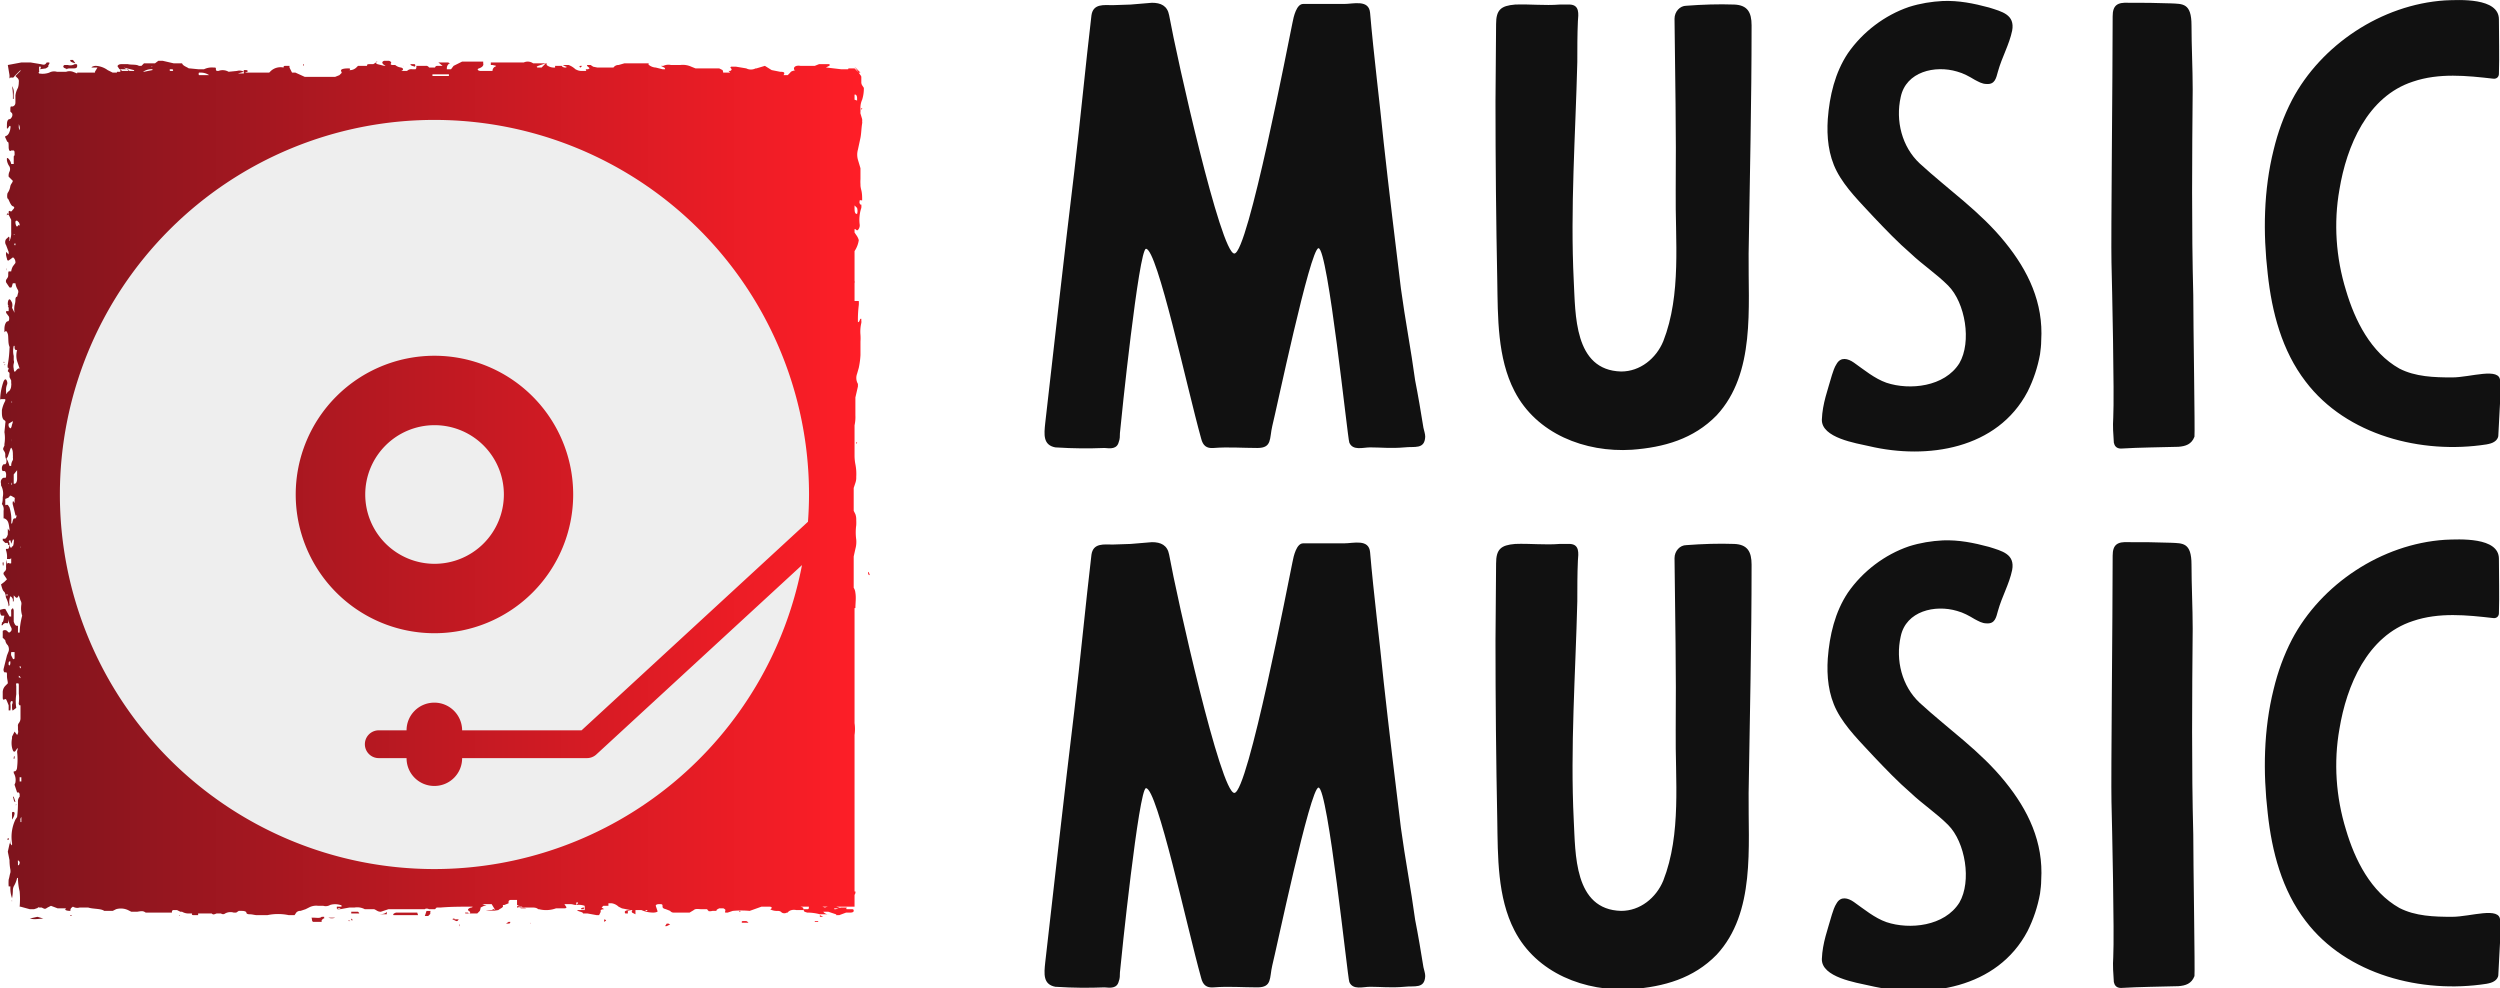 <svg xmlns:xlink="http://www.w3.org/1999/xlink" xmlns="http://www.w3.org/2000/svg" viewBox="0 0 292 115.441" preserveAspectRatio="xMidYMid meet" class="css-ata32y" id="aeehgcfc" width="292"  height="115.441" ><defs id="SvgjsDefs1215"><linearGradient id="SvgjsLinearGradient1224"><stop id="SvgjsStop1225" stop-color="#7d141d" offset="0"></stop><stop id="SvgjsStop1226" stop-color="#ff1e27" offset="1"></stop></linearGradient><linearGradient id="SvgjsLinearGradient1224"><stop id="SvgjsStop1225" stop-color="#7d141d" offset="0"></stop><stop id="SvgjsStop1226" stop-color="#ff1e27" offset="1"></stop></linearGradient><linearGradient id="SvgjsLinearGradient1224"><stop id="SvgjsStop1225" stop-color="#7d141d" offset="0"></stop><stop id="SvgjsStop1226" stop-color="#ff1e27" offset="1"></stop></linearGradient><linearGradient id="SvgjsLinearGradient1224"><stop id="SvgjsStop1225" stop-color="#7d141d" offset="0"></stop><stop id="SvgjsStop1226" stop-color="#ff1e27" offset="1"></stop></linearGradient><linearGradient id="SvgjsLinearGradient1224"><stop id="SvgjsStop1225" stop-color="#7d141d" offset="0"></stop><stop id="SvgjsStop1226" stop-color="#ff1e27" offset="1"></stop></linearGradient></defs><g id="SvgjsG1216" featurekey="symbolGroupContainer" transform="matrix(0.988,0,0,0.988,0.023,7)" fill="url(&quot;#SvgjsLinearGradient1224&quot;)"><g xmlns="http://www.w3.org/2000/svg" fill="url(&quot;#SvgjsLinearGradient1224&quot;)"><path d="M1.4 6.1zm-.3 86zm.5-25zm73 34.4zm-6.1.4zM76.8.5zm-69.1.8zM101.9 3a.7.7 0 0 1-.1-.4V2a.4.4 0 0 0-.1-.2l-.7-1 .7.7h-.2L101 1h-.8c.1 0 .1.1 0 .1h-.8L97.7.9h-.1l.4-.2c.1-.1.1-.1 0-.2h-1.2l-.5.2h-1.7c-.6-.1-.9.2-.7.5h.1c-.2.1-.5.1-.6.3l-.3.3h-.5c.2-.3.1-.4-.4-.4l-1-.2-.8-.5-1 .3h-.1a1.2 1.2 0 0 1-1.1 0L87 .8h-.6c-.1.1-.1.1 0 .2s.1.2-.1.3h-.2l.2.2h-.8v.1a2 2 0 0 0-.1-.4L85 1h-2.8l-.5-.2a2.4 2.4 0 0 0-1.3-.2h-1.1a1.4 1.4 0 0 0-.9.1h-.3l.4.2a.2.2 0 0 1 .1.2h-.3l-.8-.2a1.4 1.4 0 0 1-.8-.3c-.1-.1-.1-.2.1-.2h-3l-.7.2a.7.7 0 0 0-.6.3h-1.9l-.5-.1-.3-.2h-.4c-.1.1.1.2.2.3s.1.1-.1.2h-.3c.1.1.1.2 0 .2h-.5c-.3 0-.5-.1-.7-.2a2.4 2.4 0 0 0-.8-.5h-.7l.4.2c.1 0 .1 0 0 .1h-.1c-.2 0-.4-.1-.4-.2h-.8v.2a1.4 1.4 0 0 1-1-.3V.4h-.1l-.5.5h-.5c-.1-.1-.1-.1.1-.2l.9-.3H63a1.1 1.1 0 0 0-1.1-.1H58v.3h.2c.5.1.5.1.3.2s-.3.3-.3.5h-1.4c-.3 0-.5-.2-.2-.3s.6-.3.5-.6V.2h-2.5l-1 .5-.3.4h-.5c0-.2 0-.4.2-.6s0-.1 0-.2h-1.2l.5.4h-.4c-.4 0-.4 0-.5.2h-.7a.4.4 0 0 0-.4-.2h-1.1v.2s0 .1-.1.2h-.4a.7.7 0 0 0-.6.2h-.7c.3-.1.3-.3 0-.4a1.3 1.3 0 0 1-.7-.3h-.3c-.2 0-.3-.1-.2-.2s-.1-.3-.3-.3h-.5c-.3.1-.3.3 0 .5s.2.1.1.2 0 .1 0 .1l.5-.2h-.6l-.8-.2c-.2-.1-.3-.2-.1-.3h.1l-.5.3h-.5c-.2 0-.3.1-.2.2h-1.1l-.2.2a1.1 1.1 0 0 1-.9.3h.1c.1-.1.1-.2-.1-.2s-1 0-.9.3.1.2 0 .3l-.2.2-.5.2H36l-1.1-.5h-.4l-.3-.6V.7h-.5c-.2 0-.2.1-.2.2a1.7 1.7 0 0 0-1.5.4l-.2.2h-2.9c.4-.1.5-.2.2-.3h-.3v.4h-.7l.7-.2a1 1 0 0 0-.8-.1l-1 .1a1.4 1.4 0 0 0-1.2-.1c-.2 0-.3 0-.3-.2s0-.2-.3-.2a2.1 2.1 0 0 0-1.1.2h-.7l-1-.1v.4c.1 0 .1 0 0 0V1h-.1c-.3-.2-.7-.3-.8-.6h-1L19.2.1h-.5l-.4.3H17l-.3.3h-.3c-.3-.2-.9-.1-1.3-.2h-.8c-.3 0-.5.2-.4.3l.2.3h.9c.2 0 .2.1.1.2h-.7l-.2-.2v.3h-.4v.1h-.5l-.6-.3a2.6 2.6 0 0 0-1.4-.5c-.2 0-.5.1-.5.2h.7l-.3.5c0 .1 0 .1.1.1H9.1v.1l-.5-.2a1.2 1.2 0 0 0-.8 0H6.7a1.2 1.2 0 0 0-.9.1 2.3 2.3 0 0 1-1.2.1c-.1-.1-.1-.2.2-.2h-.2V.8h.2c0 .1 0 .2-.1.3l.7-.1.3-.2c-.1-.2.2-.3.1-.5h-.3c-.2.3-.3.3-.7.2L3.6.3H2.5L.9.6l.2 1.2v.4c.2-.3.4.1.6-.3l.7-.7v.1l-.6.6.2.2a.5.5 0 0 1 .2.5 2.3 2.3 0 0 1-.1.7 2.5 2.5 0 0 0-.3.9V5c0 .3-.1.4-.3.5h-.2c-.1 0-.1.2-.1.4v.2l.2.2a.5.5 0 0 1 0 .4c-.1.2-.2.3-.3.3s-.3.1-.3.6a.8.8 0 0 0 0 .2 1.1 1.1 0 0 0 0 .3h.1l.2-.3h.1a.6.6 0 0 1 0 .3 1.3 1.3 0 0 1-.1.4C1 8.8.8 9 .6 9v.2c.1.1.2.5.3.5s.1.3.1.6.1.6.3.4h.3c.1.1.1.1.1.6-.1 0-.1.1-.1.3v.7h-.3a1.2 1.2 0 0 0-.4-.7H.8a1.2 1.2 0 0 0 0 .3 1.7 1.7 0 0 0 .3.7.7.7 0 0 1 0 .6 1.1 1.1 0 0 0-.1.6l.5.5c-.1.3-.2.3-.3.6a1.8 1.8 0 0 1-.3.8c-.1.1-.1.7 0 .7s.3.8.6.9.1.3 0 .4-.1.2-.2.2h-.1c-.2-.1-.2-.1-.2.4H.8c-.1 0-.1.1-.1.2v-.1l.2-.3.4.8v1.5a2 2 0 0 1-.2 1c-.1 0 0-.1 0-.2s0-.3-.1-.3l-.2.2c-.2.1-.3.5-.1.8l.3.8a.4.4 0 0 1 0 .1v.2l-.2-.2c0-.1-.1-.1-.1 0a.9.9 0 0 0 0 .3 3.2 3.2 0 0 0 .1.4c0 .1.1.3.2.2l.3-.2c.1-.1.2-.2.3-.1a.8.8 0 0 1 .2.6l-.3.4a1.7 1.7 0 0 0-.2.6H1c-.1.2 0 .5-.1.7l-.2.3a.5.5 0 0 0 0 .3l.4.6h.1c.2.1.2-.3.3-.5h.3a2 2 0 0 0 .3.8.5.5 0 0 1 0 .4L2 28h-.1a.6.6 0 0 0-.1.3 2.3 2.3 0 0 1-.1.7 2.5 2.5 0 0 0 0 .9l-.3-.6a1.1 1.1 0 0 0 0-.6c-.1-.2-.2-.4-.3-.4s-.2.2-.2.5a.4.4 0 0 0 .1.3H.9a.5.5 0 0 1 .1.4v.2H.7v.2l.3.4c.1.1.1.6-.1.6s-.4.4-.4.9 0 .4.1.3.2 0 .3.3 0 1.1.2 1.5a.4.4 0 0 1 0 .2A13.3 13.3 0 0 1 .9 36a.8.8 0 0 0 0 .4H1c0 .2-.1.3-.1.4l.2.2v.5l.2.4v.3a.8.8 0 0 1 0 .3 1 1 0 0 1-.2.6c-.1.1-.2.1-.3.3s-.1 0-.1-.2a1.7 1.7 0 0 1 .1-.8c.1-.2 0-.5-.1-.6s-.2 0-.3.2a6.9 6.9 0 0 0-.4 2c0 .1 0 .2.1.1h.5v.2a3.7 3.7 0 0 0-.4 1.1v.3c0 .5.1.8.3.9s.1.3.1.4l-.1 1a4.2 4.2 0 0 1 0 1.4v.2c-.2.4-.2.4 0 .7a.7.7 0 0 1 .1.4 1 1 0 0 0 .1.5l.2-.3.3-.9c.1-.2.1-.2.2 0s.1.5.1.7a1.6 1.6 0 0 1 0 .3.9.9 0 0 1 0 .3 1.2 1.2 0 0 0-.2.7h-.2c-.1-.3-.2-.7-.4-.9.1.5 0 .6-.1.7H.4a.6.6 0 0 0-.2.5c0 .1 0 .2.1.3h.2c.1 0 .2.2.2.4s0 .4-.1.4-.3-.1-.5.3a.7.7 0 0 0 0 .4v.2a2 2 0 0 1 .2 1.4c0 .2 0 .5-.1.8a1 1 0 0 1 .2.8v.9h.1c.4.2.5.4.6 1.3v.2l-.2-.3v.7c-.1.3-.1.3-.3.5H.3v.2l.3.3h.3c0 .3.1.2.2.3-.1.4-.1.4-.3.4H.7a.2.2 0 0 0 0 .2 2.5 2.5 0 0 1 .1 1H1a.3.3 0 0 0 .3-.1v.6c-.2.1-.3-.1-.4 0s-.1 0-.1-.4a3 3 0 0 0-.1 1 .5.5 0 0 1-.2.4.3.3 0 0 0-.1.3l.4.6-.3.3-.4.3c.1.4.2.7.3.8s.2.2.2.4h.3a.2.2 0 0 1 0 .1H.7V63a.9.9 0 0 0 0 .6 2.6 2.6 0 0 1 .3 1s.1-.1.1-.2a1.8 1.8 0 0 1 .1-1 .6.6 0 0 1 .3.4v.2c0 .1.1 0 .1-.1v-.6l.2.2c.2.2.3 0 .4-.2l.2.6a.7.7 0 0 1 .1.5 2.9 2.9 0 0 0 .1 1.3 8.4 8.4 0 0 0-.3 2h-.2v-.8H2c-.2 0-.3-.2-.4-.5v-1.3c0-.1-.1-.3-.1-.3l-.2.2a2.6 2.6 0 0 0 0 .3v.6a.3.3 0 0 1 0-.1H.9a3.4 3.4 0 0 0 .4 1.3.4.4 0 0 1 0 .4c-.1.1-.2.3-.4.1a.4.4 0 0 0-.6-.1v.7c0 .2 0 .1.1.2l.2.2a1 1 0 0 0 .3.6.9.9 0 0 1 .1.7l-.2.5L.4 72a.5.5 0 0 0 .1.4h.1c.2 0 .2 0 .2.4s.1.6.1.9l-.3.3a1.1 1.1 0 0 0-.3.8v.5c0 .2 0 .4.2.3s.2 0 .3.2l.2.5v.6h.2a2.6 2.6 0 0 0 0-.8c0-.2.1-.3.1-.3h.1c.1 0 .1.2 0 .4v.4c0 .2.1.4.1.3l.4-.3a5.2 5.2 0 0 1 0-1.6v-1a.6.6 0 0 1 0-.3h.2c.1 0 .1.1.1.3v.9a4.3 4.3 0 0 1 0 1.1.3.3 0 0 0 .1.3h.1v1.5a.9.9 0 0 1-.2.6.5.5 0 0 0-.1.4v.4a.7.7 0 0 1-.1.6l-.3-.4-.3.6v.2a2.7 2.7 0 0 0 0 1.1c.1.4.2.6.4.4l.2-.3h.1a1.6 1.6 0 0 0-.1.4 7.9 7.9 0 0 1 0 1.8c0 .2-.1.5-.3.5h-.1v.2a1.6 1.6 0 0 1 .2 1.1c0 .1-.1.2-.1.3l.3.9h.2a.4.4 0 0 1 .1.3v.2a.8.8 0 0 0-.2.6 13.1 13.1 0 0 1-.1 1.8l-.2.3a4.8 4.8 0 0 0-.4 2.8v.2c0 .1-.1 0-.2-.2V92c0 .2 0 .5-.1.7l-.2.9.2 1a6 6 0 0 0 .1 1.1 1.1 1.1 0 0 1 0 .4c-.1.3-.1.5-.2.8a5.9 5.9 0 0 0 0 .8h.2v.3a3.4 3.4 0 0 0 .2 1.1 5.2 5.2 0 0 0 .1-1 1.3 1.3 0 0 1 .1-.4 3.3 3.3 0 0 0 .4-1h.1a6.8 6.8 0 0 0 .2 1.6 10 10 0 0 1 0 1.8h.1l1.1.3H4l.6-.2h-.2c.2-.1.2 0 .2 0h.3c.4.2.4.2.7 0l.4-.2.8.3h1c-.3.2.1.3.5.3 0-.2 0-.3.3-.5a1 1 0 0 0 .8.1h1c.6.2 1.5.1 1.9.4h1l.4-.2a2 2 0 0 1 1.4.1l.4.2h.7c.6-.1.7-.1 1 .1h3.1v-.1s0-.2.2-.2h.4l.4.2h.2a1.5 1.5 0 0 0 .9.2H25c.2.2.3.1.6 0h.5a.4.4 0 0 0 .5 0 1.3 1.3 0 0 1 1-.1h.3l.3-.2h.4c.3 0 .5.1.5.2s.1.2.4.2.6.1.8.1h1.3a6.1 6.1 0 0 1 2.5 0h.7l.2-.3a.6.6 0 0 1 .5-.2l.6-.2.4-.2a1.8 1.8 0 0 1 1.1-.2h.6a1 1 0 0 0 .8-.1 2 2 0 0 1 1.2 0c.2 0 .2.2.1.2h-.5a.8.8 0 0 0 0 .2c0 .1.2.2.4.1l1.1-.2h.6a1.9 1.9 0 0 1 1.2.2h1.1c.3.1.4.3.8.3l.9-.3h4.3c.1-.1.3-.1.5 0h.7l.2-.2h.5c1.2-.1 2.4-.1 3.6-.1h.1c.1 0 0 .1-.1.1s-.6.2-.3.4.1.2.1.3h.9l.3-.3a1.6 1.6 0 0 0 .1-.4l.4-.2h.3l-.5-.2h1.1l.3.5c.1.1 0 .2 0 .3h.1c-.1 0-.1-.1-.1-.1h-1a3.8 3.8 0 0 0 1.5 0c.2-.2.7-.3.5-.6h.2l.5-.2a.9.9 0 0 1 0-.2c0-.1.1-.2.3-.2h.7v.6h.5c-.4 0-.5.1-.5.3h1.7c.3 0 .6 0 .8.2h.1a3.4 3.4 0 0 0 2-.1h1c.2 0 .3-.1.2-.2l-.2-.3h.7c.3 0 .4.1.7.1v-.2c0-.1 0-.1.1-.1h.1a.1.1 0 0 1 0 .1l-.2.2a2.2 2.2 0 0 1 1 .1v.5h-.9c.1.2.7.2.7.4h.5l1.1.2h.3l.2-.4c-.1-.2.1-.3.4-.3l-.3-.2.2-.2h.6a.7.7 0 0 0 0-.2c0-.1 0-.1.1-.1h.3a1.5 1.5 0 0 1 .8.4l.4.2 1 .2h1.3a3.5 3.5 0 0 0 1.4.3c.3 0 .6-.1.5-.2l-.2-.6c0-.1.1-.2.4-.2s.4 0 .4.2 0 .3.4.4l.5.2a.5.5 0 0 0 .4.2h1.9l.5-.3c.2-.2.6-.1.9-.1h.7v.1c0 .1.2.2.6.1h.5c-.1-.1.1-.2.3-.3h.5c.2.1.3.2.2.3v.2h.3l.6-.2a10.5 10.5 0 0 1 2 0l1.4-.5h.9c.3 0 .4.1.2.3H91a1.7 1.7 0 0 0 .9.2c.3 0 .4.1.5.2a.6.6 0 0 0 .6 0h.1c.1-.2.5-.4 1-.3h.9c0 .2.1.2.4.3a5.6 5.6 0 0 1 1.5.2H98a.8.8 0 0 1-.7-.3h.6l.9.3c-.1 0-.1 0 0 0s0 .1 0 .1h.4l.8-.3h.5c.3 0 .4-.1.4-.2s0-.2-.2-.2h-.6c-.1 0-.1-.1 0-.2h-.7l-.6.2h-.2v-.1h.8a2.4 2.4 0 0 0-1.9-.1l-.6-.2a1.4 1.4 0 0 0-.8-.1c-.4 0-.5.1-.5.3s-.1.2-.2.2h-.5c.1-.1.1-.2-.3-.3h6.4v-1.4a.5.5 0 0 0 .1-.4h-.1V79.8a4.9 4.9 0 0 0 0-1.4V64.8h.1c0-.6.1-1.2 0-1.8a1.3 1.3 0 0 0-.2-.6v-3.7l.2-.9a3.1 3.1 0 0 0 .1-1.1 6.2 6.2 0 0 1 0-1.7 5.9 5.9 0 0 0 0-.6 1.9 1.9 0 0 0-.1-.7l-.2-.4v-2.7l.2-.6a1.8 1.8 0 0 0 .1-.7 5.9 5.9 0 0 0-.1-1.5 5.4 5.4 0 0 1-.1-1v-3.6a4.6 4.6 0 0 0 .1-1.2v-2.1l.3-1.3v-.3a1.4 1.4 0 0 1-.1-1.2l.2-.7a9.7 9.7 0 0 0 .2-1.5v-1.6a5.9 5.9 0 0 0 0-.8 4.4 4.4 0 0 1 .1-1.4 1 1 0 0 0 0-.3v-.2h-.1c-.1.1-.1.4-.3.4a13.8 13.8 0 0 1 .1-2 2.7 2.7 0 0 0 0-.5h-.5v-2.1a.6.6 0 0 0 0-.3v-3.5a3.1 3.1 0 0 0 .5-1.3 1.8 1.8 0 0 0-.3-.6l-.2-.3V20h.1c.1.1.2.2.3.1a.8.8 0 0 0 .2-.7 4.4 4.4 0 0 1 .2-1.9 1.6 1.6 0 0 0 0-.4h-.1a.4.4 0 0 1-.1-.4c0-.2.1-.1.2-.1h.1c0-.4 0-.8-.1-1.2s-.1-.5-.1-.7a4.2 4.2 0 0 1 0-.6v-1.3l-.3-1a2.2 2.2 0 0 1 0-1.2l.3-1.4c.1-.5.1-1.1.2-1.7a.5.5 0 0 0 0-.2 1.7 1.7 0 0 0 0-.3l-.3-1v.9c0-.3.1-.5.1-.8v-.3a2.3 2.3 0 0 1 .2-1.1 4.4 4.4 0 0 0 .2-1.4zM88 1.6zM1.6 20.7c0-.1.1-.1.1 0zm.1 1.2a.2.2 0 0 1 0-.2h.1v.2zM1.3 40v.4h.1a.4.4 0 0 1 0 .1c-.1 0-.1-.1-.1-.2V40zm0 5.1a1.3 1.3 0 0 1 0-.3v-.2.5zm.1-2c-.1.5-.2.6-.4.2a1 1 0 0 1 0-.3l.5-.3a1.3 1.3 0 0 1-.1.4zM.7 75zm.3-3.5a.6.6 0 0 1 0-.2c0-.2.1-.2.2-.2v.2c0 .2-.1.4-.2.2zm.7-.8c0 .1-.1.2-.2.1l-.2-.4a.7.7 0 0 1 0-.3V70h.4zm.6 2.3h-.1v-.2c.2.1.2.2.2.3zm0-1.2c0-.1 0-.2.1-.1.1.2 0 .3 0 .2zm-1 25.4zm.9-2h-.1v-.3a1.2 1.2 0 0 1 0-.3l.2.2a.6.6 0 0 1-.1.4zm94.7 6.1h.4l-.4-.2v.2zm-.2.5v.1h-.4v-.1zM94.6 1.6s-.1 0 0 0zm-12.8-.4zm-.8.2h-.5c-.1.2.2.1.5.1zM61.1.5zm-6.4.6zm-3.5.6h1.7a.1.1 0 0 1 .1.2h-1.9v-.2zm-10.4 0zm-17.3-.2h.2a1.7 1.7 0 0 1 1 .3h-1.2a.3.3 0 0 1 0-.3zm-1.2.2zM20 1.1h.3c.1 0 .2.1.1.2H20l.1-.1zm-1 .2zM17.9.8h.1c-.1.1-.2 0-.1 0zm.1.4l-1 .2h-.1a1.7 1.7 0 0 1 1.1-.3zM14.6.9l1.2.3s.1.1 0 .1h-.5zm6 .9zM3.4 1.7zM3 .6zm-.6 11zm-1 38.5a.6.6 0 0 1 0 .1h-.1c.1-.3.1-.3.1-.1zm-.4-.8zm-.1.8a.3.3 0 0 1 0 .1c.1-.2.1-.3.1-.1zm.5 7.4c-.1.3-.2.2-.3-.2a.6.6 0 0 0-.1-.4c.2-.2.2-.2.3.3l.2-.5h.1a.6.6 0 0 1 0 .3 1.3 1.3 0 0 1-.1.5zm.3-3.3c-.2 0-.2.3-.3.6h-.1a4.9 4.9 0 0 0-.2-1.9l-.2-.3H.7c-.1.1-.1 0-.1-.3v-.4c.2-.1.4-.1.5-.3s.3 0 .5.1.1.1.1.5v.2c-.1-.2-.2-.3-.2-.2a.7.7 0 0 0 0 .4l.3 1.2c0 .1.1.1.2 0-.1.1-.1.4-.2.4zm-.1-4.1V49l.4-.5v1c0 .3-.1.6-.3.6zm.2-3zm.2-8.9zm.1 7.9zm-.3-9.3c-.1.2-.2-.1-.2-.3a1.3 1.3 0 0 1 0-.6.6.6 0 0 0 0-.4V35a2.5 2.5 0 0 1 0-1.2h.1v.2c0 .2.1.3.2.3H2a2.4 2.4 0 0 0 0 1.3l.3.9c-.2-.1-.3.1-.5.3zm.4-17.3l-.2.2c-.1 0-.2-.3-.2-.5s.1-.2.2-.2l.2.2a.6.6 0 0 1 .1.4zm.1-11.2a.8.8 0 0 1-.1-.5v-.2a1.1 1.1 0 0 1 .1.7zm.1 5.7zm0 43.7a.2.2 0 0 1 0-.2v.3zm-.1 27.4v-.2a.5.5 0 0 1 0-.1h.2v.5h-.2zm.1 5v-.2a.5.5 0 0 1 .1-.4v.6zM13 100.8zm6.6-.4zm3.8.7h-.6c-.1 0-.2-.1-.1-.2h.7zm1.2-.2zm9 .3zm6.6-.8h-.3v-.1h.3zm2.3.5h-1v-.2h.8c.1.1.2.2.1.2zm3.2-.2c-.2.3-.7.3-1.2.3h1.2zm3.7.4h-2.9c-.1-.1 0-.2.3-.3h2.5zm1.5-.2l-.3.3h-.4l.2-.6h.5c-.1.1 0 .2-.1.3zm1.3 0zm1.7-.3zm1.5.3H55s-.1-.1 0-.1h.3zm3.1-.4h-.3c0-.1 0-.1.1-.1h.2zm4.5.8zm6-.9h-.3c-.1-.1 0-.1.2-.2h.1zm1.4 1zm4.3-.6c-.1-.2 0-.3.3-.4l-.8.2v.3h-.3c-.2-.3.1-.4.7-.4h.5v.5zm1.8-.2h-.2v-.1h.2zm6 .4zm1.2-.4c-.1 0-.1-.1-.1-.1h.1zm3.8.1c-.1 0-.2 0-.1-.1h.1zm1.3.2zm5.5.2zm-32.7-.8a.8.8 0 0 1 .6 0h-.6c-.3-.1-.4-.1-.3-.2h.4v.2zM101 4.7v-.6h.1c.1 0 .2.2.2.4v.3zm.3 12.8a1.2 1.2 0 0 1 0 .7h-.1c-.2-.1-.2-.4-.2-.8v-.2zM1.7 85.7zM.9 66.6zm1.4 10.5zM2 34.3z" fill="url(&quot;#SvgjsLinearGradient1224&quot;)"></path><path d="M.3 66.8a.4.4 0 0 1 .5-.2h.1l.2-.8-.5-.9H.4L0 65a.5.5 0 0 0 0 .3c0 .2.1.4.2.4h.3c-.1.3-.1.8-.3.8v.2c-.1.1 0 .2.1.1zm.6-.2zm37.2 35.3zM8.7 1c.3 0 .4-.1.4-.3s0-.2-.3-.2a1 1 0 0 1-.8.1h-.4c-.2.1-.2.3.1.4s.1.1 0 .2a.7.7 0 0 1 .5-.2zM3.5 101.5c.5.1.5.1 1.6 0l-.7-.2zm-2-96.9h.1a4.7 4.7 0 0 1 0-.6 1.3 1.3 0 0 0-.2-.9 6.9 6.9 0 0 1 .1 1.5zm52.8 97.6c-.1 0-.1.2.1.2h-.1zm24.7-.1h-.2l-.2.3h.2l.4-.2zm-77.5-12zm.2-1c0-.2-.1-.2-.2-.2s-.1.1-.1.2v.7a1.5 1.5 0 0 0 .3-.7zm.1-1.4zm-.3-.6c.1.2.1.7.3.6l-.2-.6h-.1zm86.7 14.7h-.4c-.1 0-.2.1-.1.2h.7c.1 0 0-.1-.2-.2zm-34.5-.3c-.2 0-.3.1-.2.1l.4.2h.1c.1 0 .2-.2.2-.2h-.5zM35.8.7c.1-.1.2-.1 0-.2zM8.4 0h-.1c-.1.2.2.3.6.4L8.6 0zM49 .8c.1-.1.1-.2 0-.3h-.5c0 .2.3.2.5.3zm-7.3 101zm-40-19.3v-.2c-.1 0-.1.2-.1.3s.1 0 .1-.1zM47.6.7c.1.1.1 0 0 0zM38 .7zM10.3.7zm29.6 100.6zm-1.1.1zm0 0a1.1 1.1 0 0 0 .8 0h-.8zm63.9-40.8c-.1-.1-.1-.1-.1 0a.4.4 0 0 0 .1.3h.1zm-42.9 41.5h.2c.2 0 .3 0 .3-.2h-.2zM.4 59.6v-.2H.3a.5.5 0 0 0 0 .2c0 .3.1.2.1 0zM101.8 5.8c0 .1.1.1.1-.1h-.1a.6.6 0 0 0 0 .1zM68.8.7h-.2c-.1 0-.2.1 0 .2zM1.2 80.3zM.9 92.2H1V92H.9c0 .1-.1.2 0 .2zm37.8 9.7zm-.6 0zm63.1-56.6c0 .1.1.1.1-.1h-.1a.3.3 0 0 0 0 .1zM10.7 1.4zm-8.8 66H2c0 .1 0 0-.1 0zm99.7-40.8v-.1.1zM1.9 88.1a.3.3 0 0 0 0-.1c-.1.1-.1.1 0 .1zM85.2 1zm-50 0zM1.7 85.9c0-.1 0 0 0 0zM30.3.8zm-9.1 100.3c-.1 0-.1.1.1.1h-.1zm.1 0zM1.4 99.5v-.2a.2.2 0 0 0 0 .2zm.1-.2zM7.5.6h.1-.1zm.2 0zM1.3 6.3zM50.1.4zm21.3 101.2v.3c.3-.2.3-.2 0-.3zm0 .2zm0-.2zM.7 23.9zM68.1 102zM.7 19.3zm62 82.7c-.1.1 0 .1.1.1h-.1zM.4 35.8h.1c0-.1-.1-.2-.1 0zm.1.1zm99-34.3zm.3-.1zM2.3 76.9v.1zm99.3-55.7zM30.9.8v.1-.1zm-2.8 0l-.1.1.1-.1zM8.3 101.2h.1s.1 0 0-.1h-.1zm7.8 0zM70.9.7h-.1.1zM22.7.7h-.1.1zM1.4 90.4v-.3.3zm.1-.3zm-.1.3zm0-87.3zm0 0zm37.4 98.3zm-.2.1zm-.3 0v-.2H38c-.2.2-.6.1-1 .1h-.2c.1.2 0 .4.2.5h1v-.2l.2-.2zM52.9.5zm.2-.1H53c.1.1.2.1.1 0zM38.6.5h.1-.1zm3.1 101.2zm0 0l-.2-.2v.2zm-.2-.2zm-.2.2zm-.1.1h.2c-.2-.1-.3-.1-.2 0zm27.3.1zM.7 24.6zm0 .3a.4.4 0 0 0 0-.3v.3zm0 10.2V35v.1zm.1 20.1zM35 102zm27.1-.1c.1 0 .1 0 0 0zM.6 36H.5s0 .2.1 0z" fill="url(&quot;#SvgjsLinearGradient1224&quot;)"></path></g></g><g id="SvgjsG1217" featurekey="symbolFeature-0" transform="matrix(12.248,0,0,12.248,-1.102,5.898)" fill="#EEEEEE"><g xmlns="http://www.w3.org/2000/svg" transform="translate(0,-288.533)" fill="#EEEEEE"><path d="m 4.233,289.195 a 3.572,3.572 0 0 0 -3.572,3.572 3.572,3.572 0 0 0 3.572,3.572 3.572,3.572 0 0 0 3.505,-2.899 l -1.961,1.806 a 0.132,0.132 0 0 1 -0.089,0.035 l -1.191,0 0,5.3e-4 c 0,0.147 -0.118,0.265 -0.265,0.265 -0.147,0 -0.265,-0.118 -0.265,-0.265 l 0,-5.3e-4 -0.265,0 a 0.132,0.132 0 1 1 0,-0.265 l 0.265,0 c 2.645e-4,-0.146 0.118,-0.264 0.265,-0.264 0.146,0 0.264,0.118 0.265,0.264 l 1.139,0 2.159,-1.989 a 3.572,3.572 0 0 0 0.01,-0.26 3.572,3.572 0 0 0 -3.572,-3.572 z m 0,2.249 a 1.323,1.323 0 0 1 1.323,1.323 1.323,1.323 0 0 1 -1.323,1.323 1.323,1.323 0 0 1 -1.323,-1.323 1.323,1.323 0 0 1 1.323,-1.323 z" style="opacity: 1; fill-opacity: 1; stroke: none; stroke-width: 1; stroke-linecap: round; stroke-linejoin: round; stroke-miterlimit: 4; stroke-dasharray: none; stroke-opacity: 1;" fill="#EEEEEE"></path><path style="opacity: 1; fill-opacity: 1; stroke: none; stroke-width: 1; stroke-linecap: round; stroke-linejoin: round; stroke-miterlimit: 4; stroke-dasharray: none; stroke-opacity: 1;" d="m 4.895,292.767 a 0.661,0.661 0 0 1 -0.661,0.661 0.661,0.661 0 0 1 -0.661,-0.661 0.661,0.661 0 0 1 0.661,-0.661 0.661,0.661 0 0 1 0.661,0.661 z" fill="#EEEEEE"></path></g></g><g id="SvgjsG1218" featurekey="nameFeature-0" transform="matrix(1.731,0,0,1.731,118.551,-16.847)" fill="#111111"><path d="M7.8 10.04 c-0.4 0 -0.8 0.04 -1.2 0.04 c-0.6 0 -1.32 -0.12 -1.44 0.68 c-0.4 3.4 -0.76 7.16 -1.16 10.56 c-0.68 5.6 -1.32 11.36 -1.96 16.96 c-0.08 0.76 -0.16 1.48 0.68 1.64 c1.28 0.08 2.24 0.08 3.32 0.04 c0.4 0.04 0.84 0.08 0.96 -0.4 c0.08 -0.2 0.08 -0.4 0.08 -0.6 c0.08 -0.92 1.28 -12.44 1.76 -12.44 c0.76 0 2.76 9.36 3.72 12.8 c0.12 0.48 0.36 0.68 0.84 0.64 c1 -0.08 1.96 0 2.96 0 s0.8 -0.64 1 -1.48 c0.24 -0.92 2.56 -12 3.12 -12 c0.64 0 1.96 12.84 2.08 13.12 c0.24 0.56 0.92 0.32 1.4 0.32 c0.72 0 1.4 0.08 2.32 0 c0.68 -0.08 1.36 0.16 1.4 -0.72 c0 -0.2 -0.08 -0.4 -0.12 -0.6 c-0.16 -1 -0.36 -2.2 -0.56 -3.2 c-0.28 -2.08 -0.68 -4.12 -0.96 -6.2 c-0.4 -3.28 -0.8 -6.56 -1.16 -9.84 c-0.28 -2.8 -0.68 -5.96 -0.92 -8.76 c-0.08 -0.92 -1.12 -0.6 -1.76 -0.6 l-2.76 0 c-0.44 0 -0.64 0.84 -0.72 1.28 c-0.24 1.12 -3 15.56 -3.92 15.56 s-3.88 -13.2 -4.4 -16.08 c-0.12 -0.64 -0.56 -0.84 -1.16 -0.84 z M32.422 16.56 c0 4.04 0.04 8.12 0.12 12.12 c0.04 2.44 0 5.2 1.16 7.44 c1.48 2.88 4.76 4.16 7.92 3.96 c2.16 -0.16 4.16 -0.72 5.72 -2.32 c2.64 -2.84 2.12 -7.28 2.16 -10.92 c0.08 -5.24 0.2 -10.12 0.2 -15.4 c0 -0.88 -0.28 -1.36 -1.16 -1.4 c-1.08 -0.04 -2.16 0 -3.24 0.08 c-0.44 0 -0.8 0.4 -0.8 0.88 c0.04 3.84 0.12 7.72 0.08 11.6 c-0.04 3.32 0.4 7 -0.84 10.16 c-0.48 1.16 -1.56 2.04 -2.84 2.04 c-3.2 -0.08 -3.08 -3.88 -3.2 -6.12 c-0.24 -4.88 0.12 -9.88 0.24 -14.76 c0 -0.92 0 -1.84 0.04 -2.76 c0.04 -0.48 0.12 -1.08 -0.52 -1.12 l-0.72 0 c-1 0.08 -2 -0.04 -3 0 c-0.96 0.08 -1.28 0.36 -1.28 1.32 c0 1.72 -0.04 3.48 -0.04 5.2 z M62.604 9.8 c-0.76 0.04 -1.52 0.16 -2.28 0.4 c-1.64 0.56 -3.12 1.68 -4.12 3.12 c-0.88 1.32 -1.24 2.88 -1.36 4.44 c-0.08 1.2 0.04 2.44 0.6 3.52 c0.6 1.16 1.64 2.16 2.52 3.12 c0.8 0.84 1.6 1.68 2.48 2.44 c0.8 0.76 1.72 1.36 2.52 2.16 c1.16 1.16 1.6 3.8 0.76 5.24 c-1 1.6 -3.36 1.84 -4.92 1.32 c-0.8 -0.28 -1.52 -0.88 -2.2 -1.36 c-0.4 -0.28 -0.88 -0.4 -1.16 0.08 c-0.16 0.24 -0.24 0.52 -0.32 0.76 c-0.28 1 -0.64 1.92 -0.68 3 c-0.04 1.24 2.32 1.6 3.2 1.8 c3.92 0.92 8.64 0.2 10.68 -3.68 c0.4 -0.8 0.68 -1.64 0.84 -2.52 c0.04 -0.32 0.08 -0.6 0.08 -0.92 c0.16 -2.56 -0.88 -4.72 -2.44 -6.64 c-1.68 -2.08 -3.8 -3.52 -5.76 -5.32 c-1.2 -1.12 -1.64 -2.88 -1.28 -4.48 c0.36 -1.72 2.32 -2.16 3.8 -1.72 c0.44 0.12 0.8 0.32 1.2 0.56 c0.24 0.12 0.48 0.28 0.8 0.28 c0.56 0.04 0.64 -0.4 0.76 -0.84 c0.28 -1 0.76 -1.8 0.96 -2.76 c0.2 -1.08 -0.68 -1.28 -1.56 -1.56 c-1.04 -0.28 -2.04 -0.48 -3.12 -0.44 z M79.506 29.68 c-0.12 -4.56 -0.08 -9.4 -0.04 -13.92 c0 -1.4 -0.08 -2.92 -0.08 -4.32 c0 -1.52 -0.6 -1.44 -1.4 -1.48 c-1.16 -0.04 -1.68 -0.04 -2.84 -0.04 c-0.76 -0.04 -1.08 0.16 -1.08 0.92 c0 3.92 -0.12 15 -0.08 16.6 s0.2 8.88 0.12 10.48 c-0.04 0.56 0 1.12 0.04 1.68 c0.04 0.2 0.16 0.4 0.48 0.4 c1.32 -0.08 2.56 -0.08 3.88 -0.12 c0.48 -0.04 0.88 -0.16 1.08 -0.68 c0.04 -0.28 -0.08 -7.6 -0.08 -9.52 z M100.128 14.72 c0.04 -1.32 0 -2.4 0 -3.68 c0 -1.48 -2.68 -1.32 -3.64 -1.28 c-4.28 0.28 -8.36 3 -10.32 6.72 c-0.56 1.08 -0.96 2.2 -1.24 3.36 c-0.68 2.72 -0.72 5.6 -0.4 8.36 c0.28 2.6 0.96 5.2 2.56 7.28 c2.76 3.64 7.84 4.92 12.2 4.24 c0.2 -0.04 0.4 -0.08 0.56 -0.2 c0.12 -0.08 0.24 -0.24 0.24 -0.4 l0.12 -2.28 c0.04 -0.72 0 -0.68 0 -1.4 c0 -0.96 -2 -0.24 -3.24 -0.24 c-1.2 0 -2.48 -0.04 -3.56 -0.6 c-1.92 -1.08 -3 -3.24 -3.6 -5.28 c-0.68 -2.2 -0.84 -4.56 -0.44 -6.8 c0.48 -2.92 1.88 -6.28 4.96 -7.28 c1.76 -0.6 3.64 -0.4 5.4 -0.2 c0.24 0.04 0.4 -0.12 0.4 -0.32 z" fill="#111111"></path></g><g id="SvgjsG1219" featurekey="nameFeature-1" transform="matrix(1.731,0,0,1.731,118.551,46.153)" fill="#111111"><path d="M7.8 10.04 c-0.4 0 -0.8 0.04 -1.2 0.04 c-0.6 0 -1.32 -0.12 -1.44 0.68 c-0.4 3.4 -0.76 7.16 -1.16 10.56 c-0.68 5.6 -1.32 11.36 -1.96 16.96 c-0.08 0.76 -0.16 1.48 0.68 1.64 c1.28 0.08 2.24 0.08 3.32 0.04 c0.4 0.04 0.84 0.08 0.96 -0.4 c0.08 -0.2 0.08 -0.4 0.08 -0.6 c0.08 -0.92 1.28 -12.44 1.76 -12.44 c0.76 0 2.76 9.36 3.72 12.8 c0.12 0.48 0.36 0.68 0.84 0.64 c1 -0.08 1.96 0 2.96 0 s0.8 -0.64 1 -1.48 c0.24 -0.92 2.56 -12 3.12 -12 c0.64 0 1.96 12.84 2.08 13.12 c0.24 0.56 0.92 0.32 1.4 0.32 c0.72 0 1.4 0.08 2.32 0 c0.68 -0.08 1.36 0.16 1.4 -0.72 c0 -0.2 -0.08 -0.4 -0.12 -0.6 c-0.16 -1 -0.36 -2.2 -0.56 -3.2 c-0.28 -2.08 -0.68 -4.12 -0.96 -6.2 c-0.4 -3.28 -0.8 -6.56 -1.16 -9.84 c-0.28 -2.8 -0.68 -5.96 -0.92 -8.76 c-0.08 -0.92 -1.12 -0.6 -1.76 -0.6 l-2.76 0 c-0.44 0 -0.64 0.84 -0.72 1.28 c-0.24 1.12 -3 15.56 -3.92 15.56 s-3.88 -13.2 -4.4 -16.08 c-0.12 -0.64 -0.56 -0.84 -1.16 -0.84 z M32.422 16.56 c0 4.04 0.04 8.12 0.12 12.12 c0.04 2.44 0 5.2 1.16 7.44 c1.48 2.88 4.76 4.16 7.92 3.96 c2.16 -0.16 4.16 -0.72 5.72 -2.32 c2.64 -2.84 2.12 -7.28 2.16 -10.92 c0.08 -5.24 0.2 -10.12 0.2 -15.4 c0 -0.88 -0.28 -1.36 -1.16 -1.4 c-1.08 -0.04 -2.16 0 -3.24 0.08 c-0.44 0 -0.8 0.4 -0.8 0.88 c0.04 3.84 0.12 7.72 0.08 11.6 c-0.04 3.32 0.4 7 -0.84 10.16 c-0.48 1.16 -1.56 2.04 -2.84 2.04 c-3.2 -0.08 -3.08 -3.88 -3.2 -6.12 c-0.24 -4.88 0.12 -9.88 0.24 -14.76 c0 -0.92 0 -1.84 0.04 -2.76 c0.04 -0.48 0.12 -1.08 -0.52 -1.12 l-0.72 0 c-1 0.08 -2 -0.04 -3 0 c-0.96 0.08 -1.28 0.36 -1.28 1.32 c0 1.72 -0.04 3.48 -0.04 5.2 z M62.604 9.8 c-0.76 0.04 -1.52 0.16 -2.28 0.4 c-1.64 0.56 -3.12 1.68 -4.12 3.12 c-0.88 1.32 -1.24 2.88 -1.36 4.44 c-0.08 1.2 0.04 2.44 0.6 3.52 c0.6 1.16 1.64 2.16 2.52 3.12 c0.8 0.84 1.6 1.68 2.48 2.44 c0.8 0.76 1.72 1.36 2.52 2.16 c1.16 1.16 1.6 3.8 0.76 5.24 c-1 1.6 -3.36 1.84 -4.92 1.32 c-0.8 -0.28 -1.52 -0.88 -2.2 -1.36 c-0.4 -0.28 -0.88 -0.4 -1.16 0.08 c-0.16 0.24 -0.24 0.52 -0.32 0.76 c-0.28 1 -0.64 1.92 -0.68 3 c-0.04 1.24 2.32 1.6 3.2 1.8 c3.92 0.92 8.64 0.2 10.68 -3.68 c0.4 -0.8 0.68 -1.64 0.84 -2.52 c0.04 -0.32 0.08 -0.6 0.08 -0.92 c0.16 -2.56 -0.88 -4.72 -2.44 -6.64 c-1.68 -2.08 -3.8 -3.52 -5.76 -5.32 c-1.2 -1.12 -1.64 -2.88 -1.28 -4.48 c0.36 -1.72 2.32 -2.16 3.8 -1.72 c0.44 0.12 0.8 0.32 1.2 0.56 c0.24 0.12 0.48 0.28 0.8 0.28 c0.56 0.04 0.64 -0.4 0.76 -0.84 c0.28 -1 0.76 -1.8 0.96 -2.76 c0.2 -1.08 -0.68 -1.28 -1.56 -1.56 c-1.04 -0.28 -2.04 -0.48 -3.12 -0.44 z M79.506 29.68 c-0.12 -4.56 -0.08 -9.4 -0.04 -13.92 c0 -1.4 -0.08 -2.92 -0.08 -4.32 c0 -1.52 -0.6 -1.44 -1.4 -1.48 c-1.16 -0.04 -1.68 -0.04 -2.84 -0.04 c-0.76 -0.04 -1.08 0.16 -1.08 0.92 c0 3.92 -0.12 15 -0.08 16.6 s0.2 8.88 0.12 10.48 c-0.04 0.56 0 1.12 0.04 1.68 c0.04 0.2 0.16 0.4 0.48 0.4 c1.32 -0.08 2.56 -0.08 3.88 -0.12 c0.48 -0.04 0.88 -0.16 1.08 -0.68 c0.04 -0.28 -0.08 -7.6 -0.08 -9.52 z M100.128 14.72 c0.04 -1.32 0 -2.4 0 -3.68 c0 -1.48 -2.68 -1.32 -3.64 -1.28 c-4.28 0.28 -8.36 3 -10.32 6.72 c-0.56 1.08 -0.96 2.2 -1.24 3.36 c-0.68 2.72 -0.72 5.6 -0.4 8.36 c0.28 2.6 0.96 5.2 2.56 7.28 c2.76 3.64 7.84 4.92 12.2 4.24 c0.2 -0.04 0.4 -0.08 0.56 -0.2 c0.12 -0.08 0.24 -0.24 0.24 -0.4 l0.12 -2.28 c0.04 -0.72 0 -0.68 0 -1.4 c0 -0.96 -2 -0.24 -3.24 -0.24 c-1.2 0 -2.48 -0.04 -3.56 -0.6 c-1.92 -1.08 -3 -3.24 -3.6 -5.28 c-0.68 -2.2 -0.84 -4.56 -0.44 -6.8 c0.48 -2.92 1.88 -6.28 4.96 -7.28 c1.76 -0.6 3.64 -0.4 5.4 -0.2 c0.24 0.04 0.4 -0.12 0.4 -0.32 z" fill="#111111"></path></g></svg>